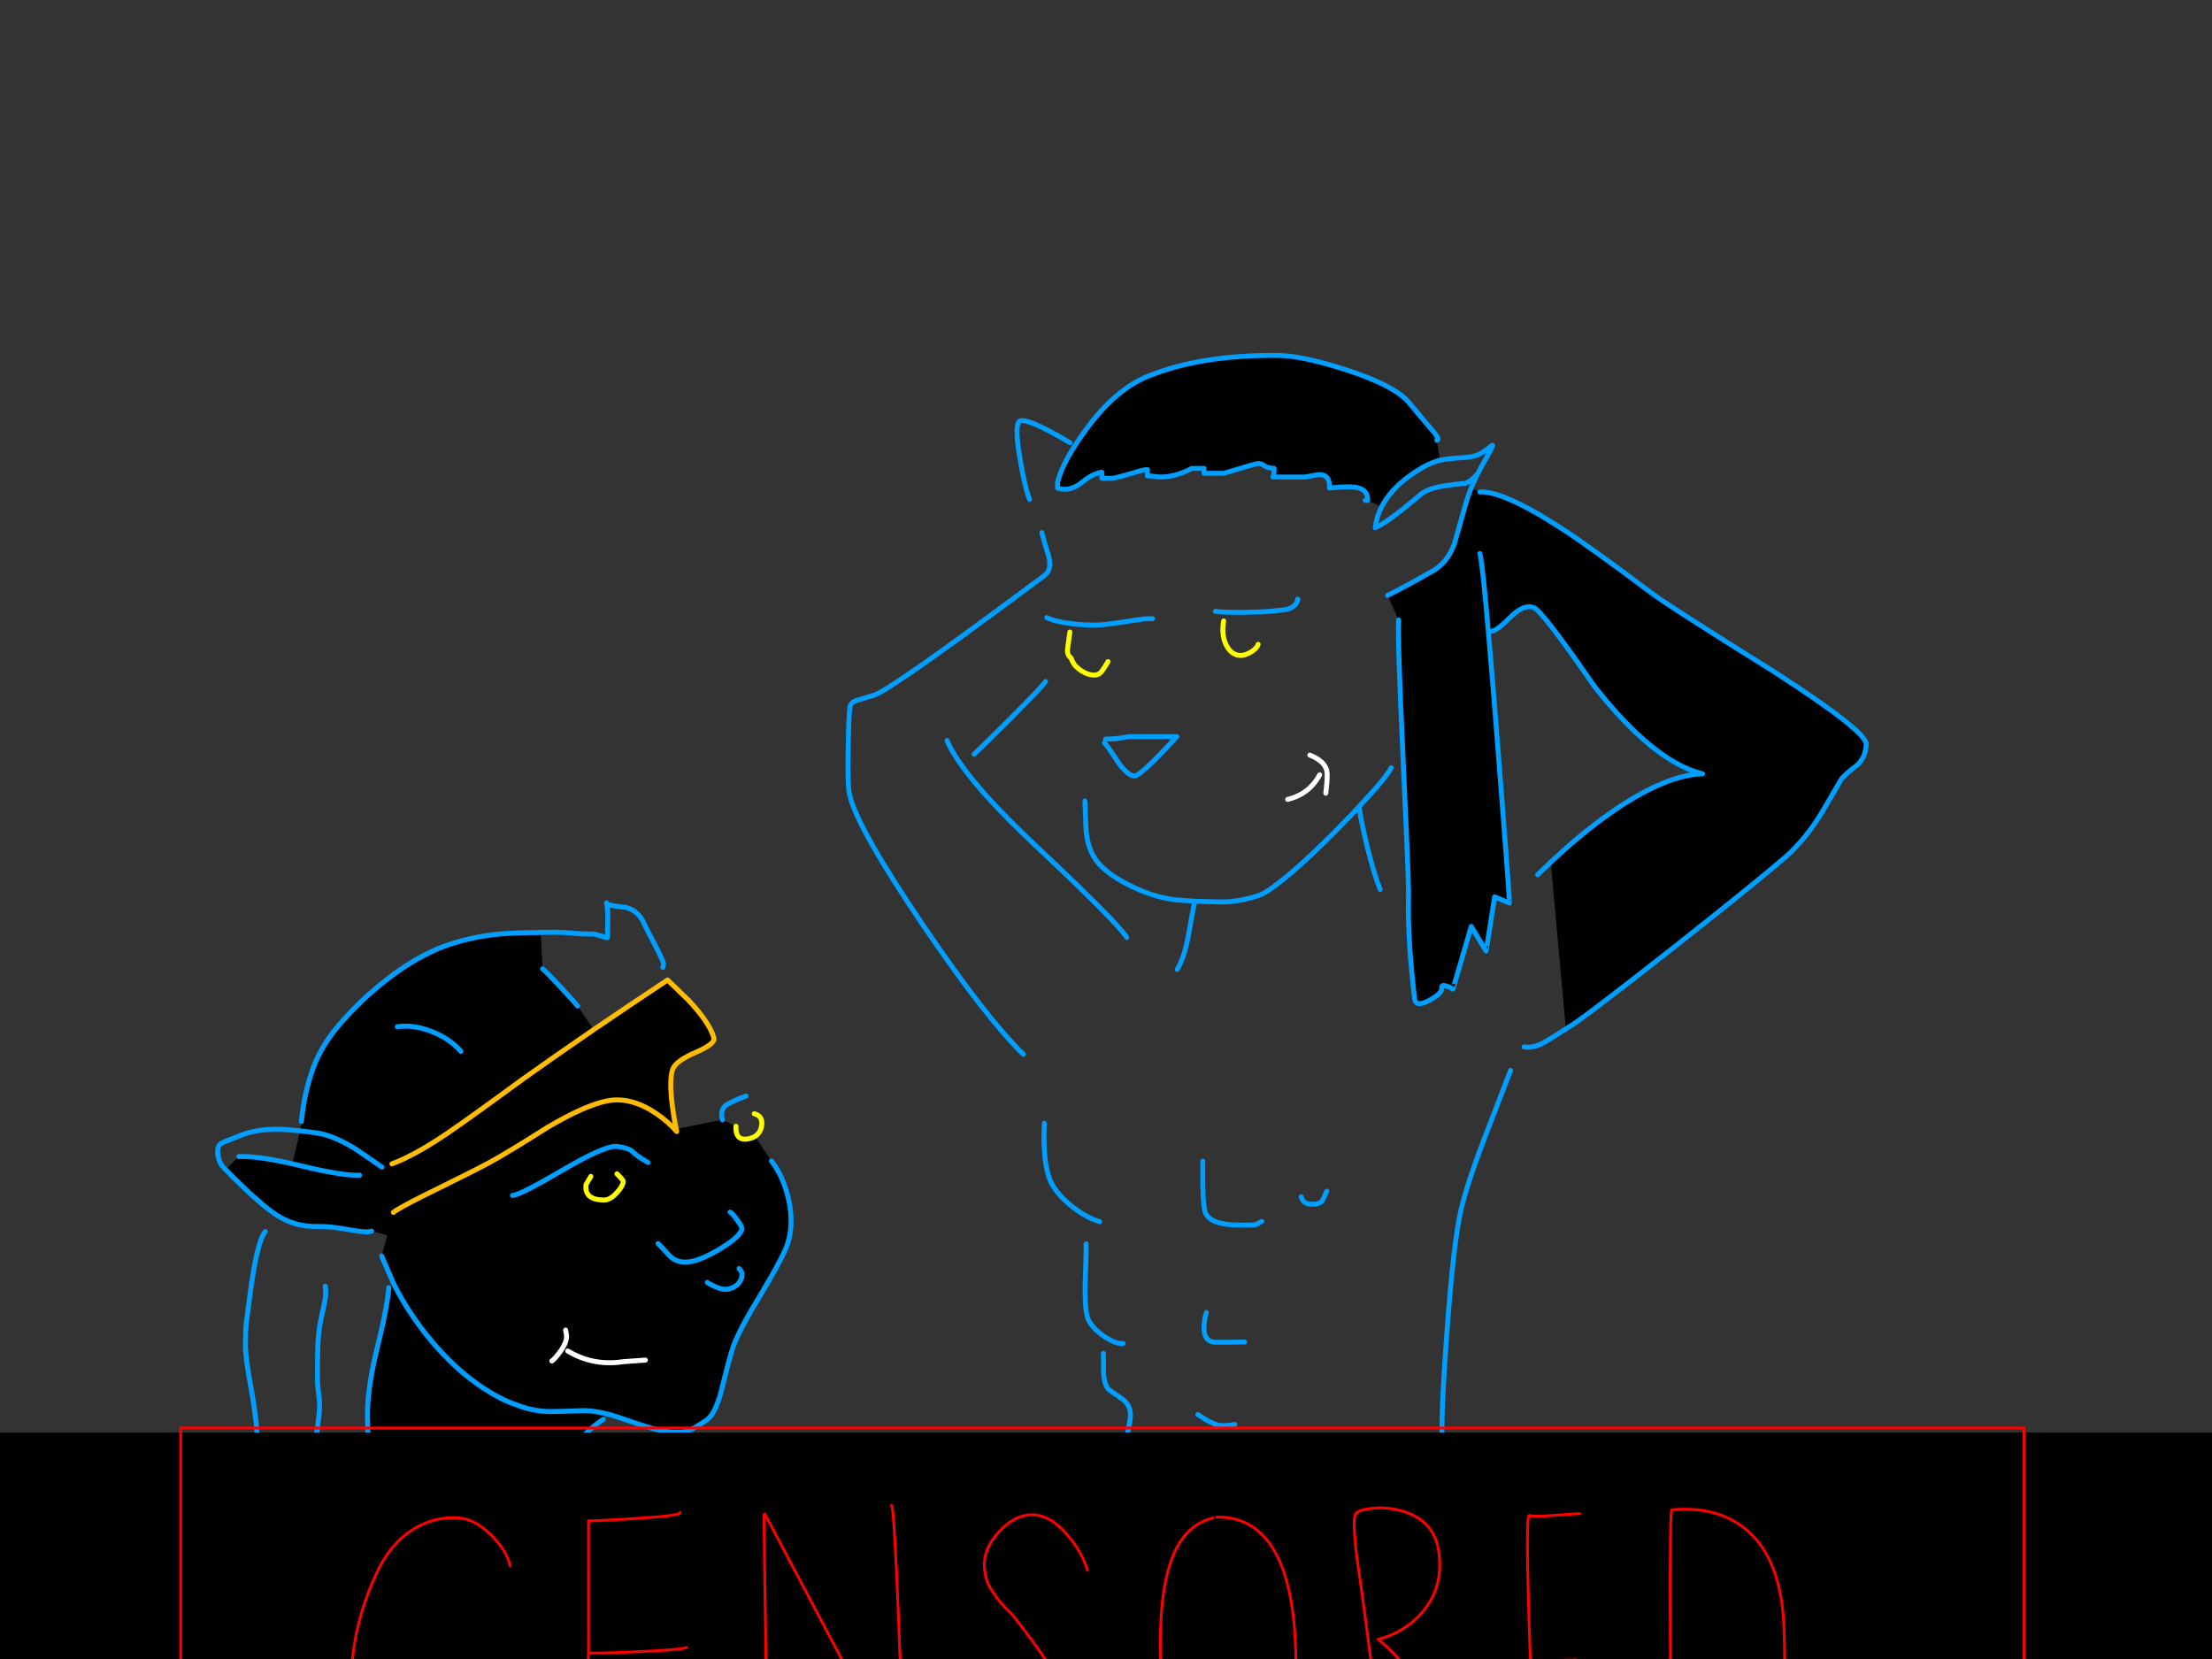 <?xml version="1.0" encoding="utf-8"?>
<svg id="EdithAnim13" image-rendering="inherit" baseProfile="basic" version="1.1" x="0px" y="0px" width="800" height="600" xmlns="http://www.w3.org/2000/svg" xmlns:xlink="http://www.w3.org/1999/xlink">
  <rect width="100%" height="100%" fill="#333333" stroke="none"/>
  <g id="22_Avatarf134r1" overflow="visible">
    <g id="Avatar-Manf0r1">
      <g id="Tailf0r1">
        <path id="Layer6_0_1_STROKES" stroke="#009EFF" stroke-width="2.448" stroke-linejoin="round" stroke-linecap="round" fill="none" d="M570.256,639.786 Q569.026,621.798 568.35,603.799 567.745,586.347 562.081,569.862 555.855,551.907 538.495,543.734 517.399,533.887 514.337,555.891 513.89,559.097 515.985,561.911 520.939,568.673 527.984,573.003 535.35,570.316 540.888,575.398 547.555,581.567 550.487,590.815 557.34,612.639 562.796,634.645 564.339,640.803 563.3,647.049" test="Tail_2.3242325232423263e+312.3242325232423263e+31_2.3242325232423263e+312.3242325232423263e+31_2.3242325232423263e+312.3242325232423263e+31_2.3242325232423263e+312.3242325232423263e+31_2.3242325232423263e+312.3242325232423263e+31_2.3242325232423263e+312.3242325232423263e+31_2.3242325232423263e+312.3242325232423263e+31_2.3242325232423263e+312.3242325232423263e+31_2.3242325232423263e+312.3242325232423263e+31_2.3242325232423263e+312.3242325232423263e+31_2.3242325232423263e+312.3242325232423263e+31_2.3242325232423263e+312.3242325232423263e+31_2.3242325232423263e+312.3242325232423263e+31_2.3242325232423263e+312.3242325232423263e+31_2.3242325232423263e+312.3242325232423263e+31_2.3242325232423263e+312.3242325232423263e+31_2.3242325232423263e+312.3242325232423263e+31_2.3242325232423263e+312.3242325232423263e+31_2.3242325232423263e+312.3242325232423263e+31_1"/>
      </g>
      <path fill="#000" stroke="none" d="M529.514,548.274 Q525.153,538.484 519.635,537.06 518.389,536.704 503.259,541.065 485.281,546.227 464.9,546.405 443.718,546.583 423.426,539.997 407.139,533.322 405.27,533.5 398.862,536.348 397.082,537.594 393.878,539.73 394.145,542.4 394.323,544.358 394.501,555.127 395.124,565.54 398.15,569.1 401.443,572.927 417.374,581.204 430.546,587.879 443.985,593.575 452.796,597.313 466.057,613.956 472.821,622.411 480.475,632.29 482.077,633.536 480.475,635.316 479.229,636.651 479.407,636.651 L492.045,632.735 Q508.154,627.662 519.101,610.663 528.446,596.067 532.095,576.22 535.032,560.467 529.514,548.274 M535.21,177.945 L532.006,176.61 Q531.96,176.722 531.917,176.788 530.952,179.252 530.315,181.505 528.624,187.557 525.954,196.813 525.893,196.975 525.776,197.08 523.337,203.559 518.3,206.425 507.709,212.477 501.835,215.325 L505.84,224.225 Q505.395,230.722 507.442,274.243 507.517,275.849 507.531,277.358 509.192,311.365 509.4,321.68 509.398,321.748 509.4,321.769 509.43,324.154 509.4,325.24 509.044,339.213 511.625,361.285 511.981,364.4 516.876,361.819 521.771,359.149 521.415,357.28 521.237,355.945 523.284,356.657 524.975,357.28 525.42,357.725 525.509,357.814 532.095,335.03 L537.435,343.93 Q537.524,344.019 540.55,324.35 L545.89,326.575 Q545.993,326.68 545.267,317.23 545.306,317.209 545.267,317.141 544.252,302.613 541.351,265.699 539.591,243.143 538.236,228.319 536.559,208.504 535.655,202.509 535.402,200.761 535.21,200.195 535.402,200.761 535.655,202.509 536.559,208.504 538.236,228.319 L539.66,228.23 Q541.44,228.052 546.691,222.801 551.319,218.351 554.79,219.775 557.905,221.11 576.595,248.166 598.133,275.578 615.755,279.85 599.913,280.384 576.417,298.451 569.119,304.058 561.91,310.822 L560.842,311.801 Q562.109,325.329 566.271,371.609 L567.25,371.52 Q571.878,368.939 604.274,343.485 635.513,318.832 645.57,310.11 653.046,303.613 659.187,293.378 662.302,288.127 666.04,281.63 667.82,279.583 671.647,276.735 674.762,273.887 674.94,269.17 675.118,264.542 641.298,242.737 603.829,219.419 596.62,213.99 575.438,198.059 565.559,191.651 553.79,183.935 545.801,180.526 539.163,177.701 535.21,177.945 M471.931,172.516 Q474.601,172.071 477.093,171.626 481.098,171.626 480.831,176.521 488.485,175.631 491.511,176.521 494.715,177.5 494.626,180.971 L499.61,183.285 Q503.109,176.482 511.625,170.825 516.52,167.532 520.703,166.464 520.769,166.45 520.792,166.375 L519.635,159.255 Q520.97,159.166 518.389,156.051 513.672,150.622 509.845,145.905 504.683,139.497 486.705,133.712 470.952,128.639 462.23,128.55 434.284,128.283 415.06,136.115 403.134,141.01 392.454,155.784 390.407,158.584 388.716,161.124 383.944,168.689 382.486,174.385 L382.486,176.521 Q382.664,176.521 383.465,176.788 384.355,176.966 384.978,176.966 388.182,176.966 391.386,174.385 395.035,171.359 398.506,170.736 L398.506,172.961 402.511,172.961 Q405.181,172.427 410.254,170.914 414.17,169.668 414.971,169.846 L414.971,172.071 Q415.861,172.071 419.421,172.516 425.295,172.516 430.991,169.401 L435.441,169.401 435.441,171.181 442.561,171.181 Q454.309,167.621 455.021,167.621 456.178,167.621 457.246,168.422 458.492,169.312 460.806,169.401 460.806,171.626 460.361,172.516 L471.931,172.516Z" test="Avatar Man" stroke-width="1.78"/>
      <path id="Layer5_0_1_STROKES" stroke="#009EFF" stroke-width="1.78" stroke-linejoin="round" stroke-linecap="round" fill="none" d="M494.626,180.971 Q494.715,177.5 491.511,176.521 488.485,175.631 480.831,176.521 481.098,171.626 477.093,171.626 474.601,172.071 471.931,172.516 L460.361,172.516 Q460.806,171.626 460.806,169.401 458.492,169.312 457.246,168.422 456.178,167.621 455.021,167.621 454.309,167.621 442.561,171.181 L435.441,171.181 435.441,169.401 430.991,169.401 Q425.295,172.516 419.421,172.516 415.861,172.071 414.971,172.071 L414.971,169.846 Q414.17,169.668 410.254,170.914 405.181,172.427 402.511,172.961 L398.506,172.961 398.506,170.736 Q395.035,171.359 391.386,174.385 388.182,176.966 384.978,176.966 384.355,176.966 383.465,176.788 382.664,176.521 382.486,176.521 L382.486,174.385 Q383.944,168.689 388.761,161.169 390.407,158.584 392.454,155.784 403.134,141.01 415.06,136.115 434.284,128.283 462.23,128.55 470.952,128.639 486.705,133.712 504.683,139.497 509.845,145.905 513.672,150.622 518.389,156.051 520.97,159.166 519.635,159.255 M520.837,166.42 Q520.902,166.427 520.97,166.42 523.661,165.825 529.425,165.485 533.608,165.307 536.189,163.616 537.613,162.726 539.66,161.035 540.461,160.59 537.168,166.286 535.655,168.867 534.409,171.359 533.647,172.856 533.03,174.296 532.882,174.593 532.763,174.875 532.503,175.43 532.273,175.987 532.134,176.3 532.006,176.61 M535.21,177.945 Q539.163,177.701 545.846,180.571 553.79,183.935 565.559,191.651 575.438,198.059 596.62,213.99 603.829,219.419 641.298,242.737 675.118,264.542 674.94,269.17 674.762,273.887 671.647,276.735 667.82,279.583 666.04,281.63 662.302,288.127 659.187,293.378 653.046,303.613 645.57,310.11 635.513,318.832 604.274,343.485 571.878,368.939 567.25,371.52 566.789,371.821 566.36,372.099 561.18,375.459 558.884,376.771 554.79,379.174 551.23,378.64 M534.409,171.359 Q533.022,172.879 531.873,173.762 530.71,174.609 529.781,174.83 526.399,175.097 522.305,175.72 517.054,176.521 514.206,178.479 510.379,181.772 506.73,184.62 502.191,188.18 499.343,189.871 L497.385,190.85 Q497.814,186.923 499.655,183.33 M493.736,180.971 L494.626,180.971 M499.655,183.33 Q503.109,176.482 511.625,170.825 516.52,167.532 520.703,166.464 520.769,166.45 520.837,166.42 M532.006,176.61 Q531.96,176.722 531.917,176.833 530.952,179.252 530.315,181.505 528.624,187.557 525.954,196.813 525.893,196.975 525.821,197.125 523.337,203.559 518.3,206.425 507.709,212.477 501.835,215.325 M505.84,224.225 Q505.395,230.722 507.442,274.243 507.517,275.849 507.576,277.403 509.192,311.365 509.4,321.68 509.398,321.748 509.4,321.814 509.43,324.154 509.4,325.24 509.044,339.213 511.625,361.285 511.981,364.4 516.876,361.819 521.771,359.149 521.415,357.28 521.237,355.945 523.284,356.657 524.975,357.28 525.42,357.725 525.509,357.814 532.095,335.03 L537.435,343.93 Q537.524,344.019 540.55,324.35 L545.89,326.575 Q545.993,326.68 545.312,317.275 545.306,317.209 545.312,317.141 544.252,302.613 541.351,265.699 539.591,243.143 538.281,228.319 536.559,208.504 535.655,202.509 535.402,200.761 535.21,200.195 M560.842,311.846 L561.91,310.822 Q569.119,304.058 576.417,298.451 599.913,280.384 615.755,279.85 598.133,275.578 576.595,248.166 557.905,221.11 554.79,219.775 551.319,218.351 546.691,222.801 541.44,228.052 539.66,228.23 M439.535,221.11 Q440.573,221.277 442.739,221.377 445.21,221.466 449.147,221.466 456.089,221.377 459.115,221.11 464.722,220.576 465.434,220.398 468.994,219.419 469.35,216.66 M491.6,292.31 Q492.49,298.095 494.537,306.461 497.029,316.518 499.165,321.68 M392.365,289.64 Q392.365,289.729 392.721,298.807 392.988,305.304 395.48,309.665 396.281,311.064 397.483,312.424 401.128,316.495 408.474,320.167 418.62,325.329 428.41,325.685 L432.015,325.952 432.148,325.952 Q441.582,326.308 444.43,326.13 449.325,325.774 455.11,323.905 459.382,322.57 470.863,312.246 479.023,304.834 487.684,295.781 487.796,295.672 487.907,295.559 487.974,295.494 488.04,295.425 488.131,295.34 488.218,295.247 489.585,293.796 490.977,292.31 491.068,292.214 491.155,292.132 491.191,292.08 491.244,292.043 491.258,291.991 491.289,291.954 501.767,280.781 503.17,277.625 M431.97,326.575 Q431.169,330.402 429.656,339.124 428.143,346.689 425.74,350.605 M556.125,316.34 L560.842,311.846 M546.335,387.095 Q546.246,387.273 537.257,410.68 530.849,427.323 528.535,436.935 525.687,448.594 523.195,483.304 520.703,517.124 521.86,524.6 M470.596,432.841 Q471.13,434.799 472.91,435.333 473.444,435.511 474.868,435.511 477.182,435.511 478.072,434.443 478.428,434.087 479.852,430.794 M434.996,419.936 Q434.818,436.134 435.975,438.626 437.844,443.076 448.346,443.076 453.419,443.076 453.864,442.987 454.398,442.898 456.356,441.741 M436.331,474.671 Q435.441,477.341 435.441,480.278 435.441,485.173 439.357,485.44 441.938,485.529 450.126,485.351 M433.216,511.606 Q437.755,514.721 440.692,515.433 442.828,515.878 446.566,515.166 M478.695,637.185 Q472.02,640.3 454.131,643.682 436.064,647.064 416.84,648.755 400.197,650.268 361.037,649.467 331.489,648.933 314.49,647.865 301.407,647.064 274.885,644.305 268.299,643.593 263.404,644.661 259.933,645.462 258.865,644.75 M387.025,160.145 Q383.643,158.098 379.638,155.962 371.628,151.779 369.225,152.135 366.644,152.491 368.78,165.218 370.56,176.076 372.34,180.615 M376.79,192.63 Q377.502,195.567 379.371,201.441 380.439,206.158 377.68,208.205 374.282,210.738 371.05,213.1 L371.005,213.145 Q322.445,249.202 316.27,251.37 310.841,252.972 309.506,253.417 307.637,254.129 307.37,255.82 306.925,259.291 306.747,271.217 306.48,284.923 307.37,287.86 310.396,299.964 333.714,334.407 356.587,368.138 370.115,381.31 M378.57,223.335 Q381.329,224.759 386.847,225.471 387.071,225.505 387.292,225.516 392.5,226.261 397.705,226.005 400.998,225.827 408.652,224.581 414.882,223.513 416.84,223.78 M378.125,246.475 Q377.057,248.255 365.576,259.736 355.163,270.149 352.315,272.73 M399.841,267.301 Q403.846,267.301 408.296,266.411 L425.651,266.411 Q420.311,272.107 417.285,275.133 411.678,280.651 410.343,280.651 407.94,280.651 404.38,275.667 400.731,269.971 399.396,268.636 M342.525,267.835 Q344.052,271.525 347.331,276.201 347.367,276.253 347.42,276.29 355.58,287.992 374.565,305.838 383.385,314.12 389.873,320.434 404.887,334.998 407.495,339.035 M377.68,406.23 Q377.057,420.381 379.905,427.145 381.685,431.239 387.114,435.867 392.721,440.406 397.705,441.83 M392.81,449.84 Q392.899,452.599 392.454,463.991 392.276,474.671 393.7,477.43 395.391,480.723 399.574,483.482 403.668,486.152 406.16,485.885 M399.04,489.445 Q399.129,492.382 399.129,496.921 399.307,500.303 400.82,502.35 400.998,502.617 405.804,505.91 409.008,508.135 408.83,512.14 408.652,515.166 406.783,522.642 405.181,528.872 405.715,530.83 M383.91,543.735 Q363.084,539.908 337.897,535.992 287.612,528.249 266.519,528.249 252.457,528.249 236.437,525.312 223.799,522.998 221.129,523.799 216.501,525.223 212.14,532.521 207.779,539.908 208.135,545.96 208.402,550.054 209.826,560.912 210.983,570.613 209.915,574.44 M383.465,569.545 Q375.277,570.88 337.541,571.681 296.601,572.571 290.015,573.105 282.717,573.728 259.488,577.466 238.395,580.848 229.94,581.115 219.883,581.471 210.983,580.225 206.355,579.602 199.68,578 196.209,577.199 192.649,579.602 190.78,580.937 186.33,585.565 181.257,590.816 185.885,602.03 186.775,604.255 185.262,616.982 183.571,629.798 184.55,632.29 L187.665,639.855 Q191.136,649.378 192.56,659.435 M255.305,632.29 Q256.551,636.295 258.865,647.776 261.357,660.058 261.09,662.55" test="Avatar Man"/>
      <path id="Layer5_0_2_STROKES" stroke="#FF0" stroke-width="1.78" stroke-linejoin="round" stroke-linecap="round" fill="none" d="M442.561,224.581 Q441.671,229.565 443.451,233.214 445.32,237.041 448.791,237.041 450.215,237.041 452.173,235.973 454.398,234.727 455.021,233.036 M386.936,228.586 Q386.046,234.816 386.046,235.261 386.046,237.071 387.381,238 388.091,240.006 389.161,241.046 392.454,244.161 395.836,244.161 397.616,244.161 398.773,242.381 399.485,241.402 400.731,239.266" test="Avatar Man"/>
      <path id="Layer5_0_3_STROKES" stroke="#FFF" stroke-width="1.78" stroke-linejoin="round" stroke-linecap="round" fill="none" d="M473.711,273.086 Q479.674,275.489 479.941,279.494 479.959,279.747 479.986,280.028 479.98,280.096 479.986,280.162 L479.986,280.295 Q480.019,282.611 479.496,286.881 M465.701,289.106 Q471.566,287.707 475.135,283.41 476.331,281.972 477.271,280.206" test="Avatar Man"/>
      <path id="Layer5_0_4_STROKES" stroke="#F90" stroke-width="1.78" stroke-linejoin="round" stroke-linecap="round" fill="none" d="M405.27,533.5 Q407.139,533.322 423.426,539.997 443.718,546.583 464.9,546.405 485.281,546.227 503.259,541.065 518.389,536.704 519.635,537.06 525.153,538.484 529.514,548.274 535.032,560.467 532.095,576.22 528.446,596.067 519.101,610.663 508.154,627.662 492.045,632.735 L479.407,636.651 Q479.229,636.651 480.475,635.316 482.077,633.536 480.475,632.29 472.821,622.411 466.057,613.956 452.796,597.313 443.985,593.575 430.546,587.879 417.374,581.204 401.443,572.927 398.15,569.1 395.124,565.54 394.501,555.127 394.323,544.358 394.145,542.4 393.878,539.73 397.082,537.594 398.862,536.348 405.27,533.5Z" test="Avatar Man"/>
    </g>
    <g id="Avatar-Lady">
      <path fill="#000" stroke="none" d="M218.646,511.13 Q214.765,510.257 211.442,510.172 202.713,510.481 199.023,510.498 192.993,510.524 186.682,508.032 182.897,506.879 177.573,503.753 167.015,497.5 157.788,487.01 148.677,476.654 142.478,464.578 L140.593,465.666 Q140.173,472.418 136.282,488.096 133.378,500.018 132.955,508.991 132.873,510.662 132.88,512.232 132.894,515.472 133.684,531.128 133.784,553.628 131.12,561.83 129.344,567.328 126.852,573.46 125.342,578.056 125.371,584.536 125.387,588.145 126.217,592.633 L126.217,592.723 Q126.981,596.874 128.418,601.803 131.343,612.05 131.366,617.18 131.378,619.88 130.4,622.495 129.866,623.892 129.239,624.57 L130.775,626.003 Q130.824,628.055 130.532,632.034 130.522,632.234 130.534,632.394 130.135,637.892 129.158,646.891 L129.158,646.981 Q128.775,650.581 128.293,654.725 L131.994,657.228 Q134.778,653.386 141.753,645.665 151.515,634.911 153.928,631.03 L154.374,630.128 Q158.226,626.151 161.699,617.676 165.789,606.497 168.638,599.464 169.261,597.901 169.794,596.399 170.06,595.871 170.24,595.317 170.336,595.205 170.328,595.047 170.411,594.985 170.418,594.866 L170.418,594.866 Q176.065,580.85 179.676,572.055 187.155,553.661 191.348,545.362 193.28,541.491 195.903,537.512 196.949,535.902 198.049,534.262 L198.317,533.901 198.407,533.811 Q201.22,530.02 204.583,526.133 212.373,517.098 218.206,513.292 L218.646,511.13 M196.242,350.397 L195.553,337.26 195.103,337.262 Q185.023,337.306 179.086,337.963 167.122,339.366 157.6,343.458 148.438,347.549 139.918,354.247 136.692,356.751 133.551,359.496 133.549,359.539 133.461,359.586 133.239,359.814 132.923,360.038 128.264,364.358 123.874,369.259 116.351,377.572 113.151,386.587 109.95,395.511 109.005,405.596 L108.57,408.928 Q111.418,409.298 114.874,409.8 120.548,410.674 128.399,415.41 128.804,415.676 133.996,419.255 134.047,419.273 134.086,419.254 135.843,420.526 138.149,422.116 135.843,420.526 134.086,419.254 134.047,419.273 133.996,419.255 128.804,415.676 128.399,415.41 120.548,410.674 114.874,409.8 111.418,409.298 108.57,408.928 L105.743,420.91 Q107.577,421.311 109.527,421.794 124.303,425.328 130.062,425.032 124.303,425.328 109.527,421.794 107.577,421.311 105.743,420.91 105.563,420.863 105.383,420.822 93.116,418.034 86.381,418.296 L81.542,422.998 Q83.799,425.339 88.864,430.166 95.606,436.544 99.885,439.387 100.719,439.885 101.419,440.28 107.374,443.674 114.394,443.552 119.524,443.44 126.82,444.847 132.585,445.902 134.382,445.264 L140.059,446.768 138.022,454.248 142.387,464.308 Q142.465,464.463 142.478,464.578 148.677,476.654 157.788,487.01 167.015,497.5 177.573,503.753 182.897,506.879 186.682,508.032 192.993,510.524 199.023,510.498 202.713,510.481 211.442,510.172 214.765,510.257 218.646,511.13 L218.736,511.13 Q221.766,511.883 225.135,513.082 235.411,516.636 238.474,517.252 245.05,518.663 248.915,517.476 250.712,516.838 255.558,513.576 258.519,511.583 260.734,503.563 263.208,493.382 264.894,487.884 266.758,482.026 273.816,470.384 274.747,468.843 275.603,467.406 281.408,457.637 283.638,452.79 283.883,452.267 284.084,451.798 287.558,443.593 285.082,433.254 283.156,425.252 278.992,419.87 L273.012,410.987 Q272.433,411.364 271.665,411.623 265.913,413.358 266.156,407.327 L261.286,405.009 244.56,408.323 Q244.645,408.78 244.744,409.222 244.509,408.944 244.202,408.685 241.56,405.644 237.425,402.775 228.308,396.605 219.944,398.082 211.85,399.558 198.026,407.72 184.754,416.128 178.1,419.779 177.202,420.346 176.394,420.776 171.905,423.226 155.83,431.128 154.215,431.927 152.776,432.582 148.586,434.753 145.952,436.122 143.162,437.745 142.272,438.478 143.162,437.745 145.952,436.122 148.586,434.753 152.776,432.582 154.215,431.927 155.83,431.128 171.905,423.226 176.394,420.776 177.202,420.346 178.1,419.779 184.754,416.128 198.026,407.72 211.85,399.558 219.944,398.082 228.308,396.605 237.425,402.775 241.56,405.644 244.202,408.685 L244.56,408.323 Q244.512,408.1 244.468,407.874 243.719,404.295 243.174,400.139 241.961,390.514 243.294,386.728 244.36,383.664 251.906,380.48 258.643,377.48 258.184,375.502 256.901,370.198 249.033,361.772 L241.44,354.426 Q227.47,363.684 214.7,372.365 201.332,381.562 189.308,390.118 169.034,404.969 161.676,409.952 153.052,415.802 146.146,419.021 143.848,420.138 141.744,420.93 143.848,420.138 146.146,419.021 153.052,415.802 161.676,409.952 169.034,404.969 189.308,390.118 201.332,381.562 214.7,372.365 L208.902,363.841 Q208.087,362.764 203.113,357.386 197.687,351.56 196.242,350.397 M228.846,416.583 Q227.58,415.239 223.348,414.628 220.14,414.165 210.408,419.275 207.283,420.956 203.495,423.176 187.876,432.336 185.356,432.347 187.876,432.336 203.495,423.176 207.283,420.956 210.408,419.275 220.14,414.165 223.348,414.628 227.58,415.239 228.846,416.583 230.112,417.928 234.354,420.429 230.112,417.928 228.846,416.583 M223.152,431.279 Q225.391,428.839 225.384,427.219 225.382,426.769 223.122,424.529 225.382,426.769 225.384,427.219 225.391,428.839 223.152,431.279 220.734,433.99 218.484,434 211.914,434.029 211.893,429.349 211.89,428.629 211.978,428.358 212.246,427.817 213.676,425.471 212.246,427.817 211.978,428.358 211.89,428.629 211.893,429.349 211.914,434.029 218.484,434 220.734,433.99 223.152,431.279 M203.51,487.347 Q203.093,488.213 202.438,489.062 200.649,491.5 199.572,492.225 200.649,491.5 202.438,489.062 203.093,488.213 203.51,487.347 204.941,485.129 204.932,483.201 L204.562,481.042 204.932,483.201 Q204.941,485.129 203.51,487.347 M247.834,456.46 Q250.113,456.449 253.139,455.266 256.406,454.098 260.503,451.633 266.355,448.032 267.766,445.661 268.303,444.874 268.3,444.218 268.297,443.498 266.486,441.076 264.765,438.654 264.044,438.387 264.765,438.654 266.486,441.076 268.297,443.498 268.3,444.218 268.303,444.874 267.766,445.661 266.355,448.032 260.503,451.633 256.406,454.098 253.139,455.266 250.113,456.449 247.834,456.46 244.324,456.475 241.973,453.966 238.265,449.932 237.994,449.753 238.265,449.932 241.973,453.966 244.324,456.475 247.834,456.46 M268.373,460.688 Q268.37,459.968 267.285,458.803 268.37,459.968 268.373,460.688 268.378,461.858 267.933,462.85 267.487,463.842 266.591,464.656 264.708,466.285 262.098,466.296 261.108,466.301 259.034,465.5 257.051,464.699 255.787,463.804 257.051,464.699 259.034,465.5 261.108,466.301 262.098,466.296 264.708,466.285 266.591,464.656 267.487,463.842 267.933,462.85 268.378,461.858 268.373,460.688 M225.404,492.47 Q229.362,492.182 233.411,491.894 229.362,492.182 225.404,492.47 214.521,494.138 205.316,488.599 214.521,494.138 225.404,492.47 M166.674,380.229 Q162.512,375.477 155.931,372.986 149.44,370.495 143.684,371.331 149.44,370.495 155.931,372.986 162.512,375.477 166.674,380.229Z" test="Avatar Lady" stroke-width="1.8"/>
      <path id="Layer4_0_1_STROKES" stroke="#009EFF" stroke-width="1.8" stroke-linejoin="round" stroke-linecap="round" fill="none" d="M261.286,405.009 Q260.187,400.784 263.51,399.149 266.742,397.424 269.798,396.421 M239.71,349.844 Q239.976,349.032 239.974,348.582 239.97,347.682 236.975,341.936 233.435,335.201 232.889,333.944 230.888,329.272 226.113,328.124 221.161,327.696 219.448,326.893 219.814,328.242 219.833,332.652 L219.682,339.132 Q219.412,339.224 217.429,338.512 215.266,337.802 214.276,337.806 210.766,337.822 208.875,337.65 204.373,337.13 199.333,337.153 L195.553,337.26 M196.242,350.397 Q197.687,351.56 203.113,357.386 208.087,362.764 208.902,363.841 M219.448,326.893 Q219.444,326.803 219.357,326.804 L219.356,326.534 Q219.445,326.711 219.448,326.893Z M195.103,337.262 Q195.102,337.082 195.192,337.081 195.366,337.255 195.553,337.26 L195.103,337.262 Q185.023,337.306 179.086,337.963 167.122,339.366 157.6,343.458 148.438,347.549 139.918,354.247 136.692,356.751 133.596,359.495 133.549,359.539 133.506,359.586 133.239,359.814 132.968,360.038 128.264,364.358 123.874,369.259 116.351,377.572 113.151,386.587 109.95,395.511 109.005,405.596 M108.57,408.973 Q111.418,409.298 114.874,409.8 120.548,410.674 128.399,415.41 128.804,415.676 133.996,419.255 134.047,419.273 134.087,419.299 135.843,420.526 138.149,422.116 M234.354,420.429 Q230.112,417.928 228.846,416.583 227.58,415.239 223.348,414.628 220.14,414.165 210.408,419.32 207.283,420.956 203.495,423.176 187.876,432.336 185.356,432.347 M237.994,449.753 Q238.265,449.932 241.973,453.966 244.324,456.475 247.834,456.46 250.113,456.449 253.184,455.311 256.406,454.098 260.503,451.633 266.355,448.032 267.811,445.661 268.303,444.874 268.3,444.218 268.297,443.498 266.486,441.076 264.765,438.654 264.044,438.387 M278.992,419.87 Q283.156,425.252 285.082,433.254 287.558,443.593 284.084,451.798 283.883,452.267 283.638,452.79 281.408,457.637 275.603,467.406 274.747,468.843 273.816,470.384 266.758,482.026 264.894,487.884 263.208,493.382 260.734,503.563 258.519,511.583 255.558,513.576 250.712,516.838 248.915,517.476 245.05,518.663 238.474,517.252 235.411,516.636 225.135,513.082 221.766,511.883 218.737,511.175 L218.647,511.175 M218.206,513.292 Q212.373,517.098 204.583,526.133 201.22,530.02 198.452,533.811 L198.362,533.901 198.094,534.262 Q196.949,535.902 195.903,537.512 193.28,541.491 191.348,545.362 187.155,553.661 179.676,572.055 176.065,580.85 170.463,594.866 L170.418,594.911 Q170.411,594.985 170.373,595.047 170.336,595.205 170.285,595.362 170.06,595.871 169.839,596.399 169.261,597.901 168.638,599.464 165.789,606.497 161.699,617.676 158.226,626.151 154.374,630.128 M153.928,631.03 Q151.515,634.911 141.753,645.665 134.778,653.386 131.994,657.273 131.112,658.536 130.654,659.394 M255.787,463.804 Q257.051,464.699 259.034,465.5 261.108,466.301 262.098,466.296 264.708,466.285 266.591,464.656 267.487,463.842 267.933,462.85 268.378,461.858 268.373,460.688 268.37,459.968 267.285,458.803 M218.647,511.175 Q214.765,510.257 211.442,510.172 202.713,510.481 199.023,510.498 192.993,510.524 186.682,508.032 182.897,506.879 177.573,503.753 167.015,497.5 157.788,487.01 148.677,476.654 142.523,464.623 M140.593,465.666 Q140.173,472.418 136.282,488.096 133.378,500.018 132.955,508.991 132.873,510.662 132.88,512.232 132.894,515.472 133.684,531.128 133.784,553.628 131.12,561.83 129.344,567.328 126.852,573.46 125.342,578.056 125.371,584.536 125.387,588.145 126.217,592.678 L126.217,592.723 Q126.981,596.874 128.418,601.803 131.343,612.05 131.366,617.18 131.378,619.88 130.4,622.495 129.866,623.892 129.239,624.615 M130.775,626.003 Q130.824,628.055 130.532,632.079 130.522,632.234 130.534,632.394 130.135,637.892 129.158,646.936 L129.158,646.981 Q128.775,650.581 128.293,654.725 M192.168,547.609 L191.651,552.741 Q191.655,553.641 192.301,557.238 192.947,560.836 192.951,561.736 192.955,562.636 193.79,568.392 194.536,574.149 194.54,575.049 194.574,582.609 183.734,614.338 172.805,646.067 172.835,652.817 172.864,659.387 182.834,674.913 190.628,687.028 200.49,698.865 207.638,707.383 224.284,746.73 224.289,747.9 225.01,748.167 225.641,748.344 225.728,747.714 M140.162,692.833 Q142.418,694.083 154.169,705.461 166.734,717.825 166.746,720.435 166.76,723.675 188.973,739.957 211.186,756.238 211.202,759.838 211.206,760.918 211.566,760.827 211.926,760.735 211.926,760.915 L212.644,760.282 M166.674,380.229 Q162.512,375.477 155.931,372.986 149.44,370.495 143.684,371.331 M108.57,408.973 Q108.48,408.984 108.39,408.973 108.298,408.963 108.21,408.974 103.884,408.462 101.008,408.421 93.267,408.276 87.696,410.37 80.778,413.011 79.97,413.555 78.624,414.461 78.725,416.98 78.917,419.68 80.276,421.564 80.654,422.026 81.361,422.774 81.451,422.86 81.542,422.953 L81.587,422.998 M86.381,418.296 Q93.116,418.034 105.383,420.822 105.563,420.863 105.743,420.91 M81.587,422.998 Q83.799,425.339 88.864,430.166 95.606,436.544 99.93,439.387 100.719,439.885 101.419,440.28 107.374,443.674 114.394,443.552 119.524,443.44 126.82,444.847 132.585,445.902 134.382,445.264 M138.022,454.248 L142.387,464.308 Q142.465,464.463 142.523,464.623 M95.952,445.434 Q92.997,448.778 90.471,467.779 89.34,476.424 89.079,478.496 88.735,482.187 88.754,486.327 88.776,491.367 90.896,502.608 92.926,513.849 92.954,520.149 92.957,520.804 92.96,521.499 92.901,524.495 92.54,528.161 91.96,534.172 90.576,541.985 89.607,547.463 88.244,553.831 83.482,576.082 83.564,594.442 83.577,597.412 84.97,607.036 86.36,616.12 86.188,617.831 M105.743,420.91 Q107.577,421.311 109.527,421.794 124.303,425.328 130.062,425.032 M117.64,465.138 L117.83,467.388 Q117.839,469.458 116.514,475.044 115.189,480.72 115.03,485.4 114.783,490.622 114.822,499.442 114.827,500.432 115.201,503.58 115.575,506.818 115.58,507.988 115.581,508.053 115.581,508.123 115.576,510.543 114.982,515.011 114.375,520.324 113.571,521.678 112.766,522.671 111.247,525.288 110.175,527.048 109.64,528.22 109.105,529.393 109.108,529.978 M111.975,567.586 Q111.978,568.306 110.931,575.69 109.794,583.076 109.799,584.156 109.808,586.136 111.452,591.618 112.236,594.382 112.641,595.978 113.008,597.555 113.01,598.002 113.024,601.062 110.439,606.743 108.122,611.794 106.33,613.692 M92.96,521.499 Q87.833,522.152 81.919,528.028 76.438,533.417 74.95,539.49 74.52,541.261 74.426,543.092 74.091,548.854 69.948,608.993 66.07,667.782 66.008,674.082 66.026,678.312 65.429,685.605 65.351,686.676 65.303,687.63 L65.303,687.72 Q65.225,690.79 65.64,692.624 66.007,694.242 103.421,748.977 140.563,803.173 140.669,806.773 M72.788,539.139 Q64.168,543.588 55.544,547.316 43.237,552.591 36.399,553.071 22.18,553.404 5.619,553.118 -27.415,552.455 -39.039,549.356 M129.239,624.615 Q128.657,625.293 127.982,625.296 M128.293,654.725 L128.293,654.77 Q128.077,656.832 127.817,659.047 126.426,670.879 124.385,686.693 123.951,690.385 133.66,708.072 145.636,729.709 148.186,736.268 165.576,781.192 166.115,801.26 M-33.517,657.694 Q-26.492,658.833 -9.094,665.056 9.837,671.902 20.123,677.706 34.108,685.564 37.804,686.898 45.467,689.744 55.452,688.619 59.5,688.151 62.917,687.506" test="Avatar Lady"/>
      <path id="Layer4_0_2_STROKES" stroke="#FFBC00" stroke-width="1.8" stroke-linejoin="round" stroke-linecap="round" fill="none" d="M214.745,372.365 Q227.47,363.684 241.44,354.426 L249.033,361.772 Q256.901,370.198 258.184,375.502 258.643,377.48 251.906,380.48 244.36,383.664 243.294,386.728 241.961,390.514 243.174,400.139 243.719,404.295 244.468,407.874 244.512,408.1 244.56,408.323 M141.744,420.93 Q143.848,420.138 146.146,419.066 153.052,415.802 161.676,409.952 169.034,404.969 189.308,390.118 201.332,381.562 214.745,372.365 M244.247,408.685 Q244.509,408.944 244.744,409.222 244.645,408.78 244.56,408.323 M244.247,408.685 Q241.56,405.644 237.425,402.775 228.308,396.605 219.944,398.082 211.85,399.558 198.026,407.72 184.754,416.128 178.145,419.824 177.202,420.346 176.394,420.776 171.905,423.226 155.83,431.128 154.215,431.927 152.776,432.627 148.586,434.753 145.997,436.167 143.162,437.745 142.272,438.478" test="Avatar Lady"/>
      <path id="Layer4_0_3_STROKES" stroke="#FF0" stroke-width="1.8" stroke-linejoin="round" stroke-linecap="round" fill="none" d="M266.156,407.327 Q265.913,413.358 271.665,411.623 272.433,411.364 273.057,410.987 275.244,409.609 275.513,406.656 275.77,403.594 272.796,402.798 M213.676,425.471 Q212.246,427.817 211.978,428.358 211.89,428.629 211.893,429.349 211.914,434.029 218.484,434 220.734,433.99 223.152,431.279 225.391,428.839 225.384,427.219 225.382,426.769 223.122,424.529" test="Avatar Lady"/>
      <path id="Layer4_0_4_STROKES" stroke="#FFF" stroke-width="1.8" stroke-linejoin="round" stroke-linecap="round" fill="none" d="M204.562,481.042 L204.932,483.201 Q204.941,485.129 203.556,487.392 203.093,488.213 202.438,489.062 200.649,491.5 199.572,492.225 M205.316,488.599 Q214.521,494.138 225.404,492.47 229.362,492.182 233.411,491.894" test="Avatar Lady"/>
    </g>
    <g id="Censoredf0r1">
      <path fill="#000" stroke="none" d="M-18.85,518.1 L-18.85,744.65 829.1,744.65 829.1,518.1 -18.85,518.1Z" test="Censored"/>
      <path id="Layer2_0_1_STROKES" stroke="#F00" stroke-width="1" stroke-linejoin="round" stroke-linecap="round" fill="none" d="M440.05,548.7 Q451.45,548.45 458.4,557.2 467.15,568.25 468.45,593.1 469.85,619.3 462.7,634.5 456.1,648.55 444.2,649.3 432.35,650.1 426.85,640.55 420.75,630.05 419.8,602.9 418.8,576.25 424.1,563 428.75,551.35 438.75,549 M495.6,654.85 Q496.6,645.5 496.9,632.4 497.2,617.3 496.25,604.55 496.1,602.65 494.45,590.1 493.3,581.15 490.7,563 489,549 490.35,547.4 491.55,546 495.9,545.55 500.65,544.95 505.5,546.05 518.75,549.1 520.4,561.45 522.1,574.3 514.25,583.25 507.95,590.45 498.4,592.9 503.3,596.7 507.4,601.9 509.05,603.9 511.9,608.15 515.55,613.55 519.6,621.95 527.8,638.6 530,653.3 M571.35,547.4 Q570.6,547.4 561.5,548.1 554.45,548.6 553.1,548.05 551.6,547.4 553.4,598.35 553.45,599.65 553.55,600.9 555.9,600.55 562.05,600.5 568.9,600.45 569.75,600.3 M576.25,650.95 Q574.4,651.4 565.05,650.7 555.95,649.95 555.7,649.65 555.25,649.05 553.55,600.9 553.25,600.9 553.1,600.95 M604.7,546.05 Q618.7,544.75 628.4,550.9 644.15,560.85 645.2,588.55 646.25,617.15 642.45,628.15 640.25,634.7 633.1,638.85 628.35,641.65 618.55,643.55 610.8,645.05 606.65,645.05 604.3,645.05 604.1,595.2 603.85,544.7 604.7,546.05Z M184.5,566.35 Q183.2,560.6 177.55,555.1 171.75,549.45 166.2,549 158.55,548.35 151.55,551.9 141.9,556.8 136.2,568.95 129.55,583.2 127.75,597.55 125.85,612.85 129.9,626.1 132.45,634.6 135.75,639.2 140.25,645.4 146.6,645.4 153.75,645.4 160.75,641.45 167.95,637.5 170.85,631.65 M245.95,547.05 Q246.45,548.15 229.65,549.2 212.85,550.25 212.85,549.95 212.8,549.55 212.85,597.7 213.9,598.15 230.8,597.35 247.75,596.6 248.25,595.75 M277.65,651.3 Q277.8,651.45 277,599.2 276.2,546.9 276.35,547.05 276.6,547.4 327,642.8 323.8,543.8 322.4,544.45 M393.3,567.95 Q391.25,561.15 386,555.1 379.85,547.9 373.45,547.85 367,547.75 361.25,554.05 355.5,560.3 356.05,567.05 356.35,570.3 357.2,572.55 360.1,578.1 364.75,582.6 365.75,583.5 366.65,584.65 368.9,587.45 371.6,591.1 387.7,612.4 388.75,622.5 390,634.7 383.9,641.4 379.05,646.7 373.4,646.35 364.85,645.85 360.6,642.85 351.95,636.7 352.15,619.9 M212.85,597.7 Q212.65,597.75 212.5,622.15 212.4,646.45 212.25,648 212.1,649.6 229.65,649.85 247.15,650.1 248.25,648" test="Censored"/>
      <path id="Layer1_0_1_STROKES" stroke="#F00" stroke-width="1" stroke-linejoin="round" stroke-linecap="round" fill="none" d="M65.35,516.45 L732,516.45 732,676.25 65.35,676.25 65.35,516.45Z" test="Censored"/>
    </g>
  </g>
</svg>
